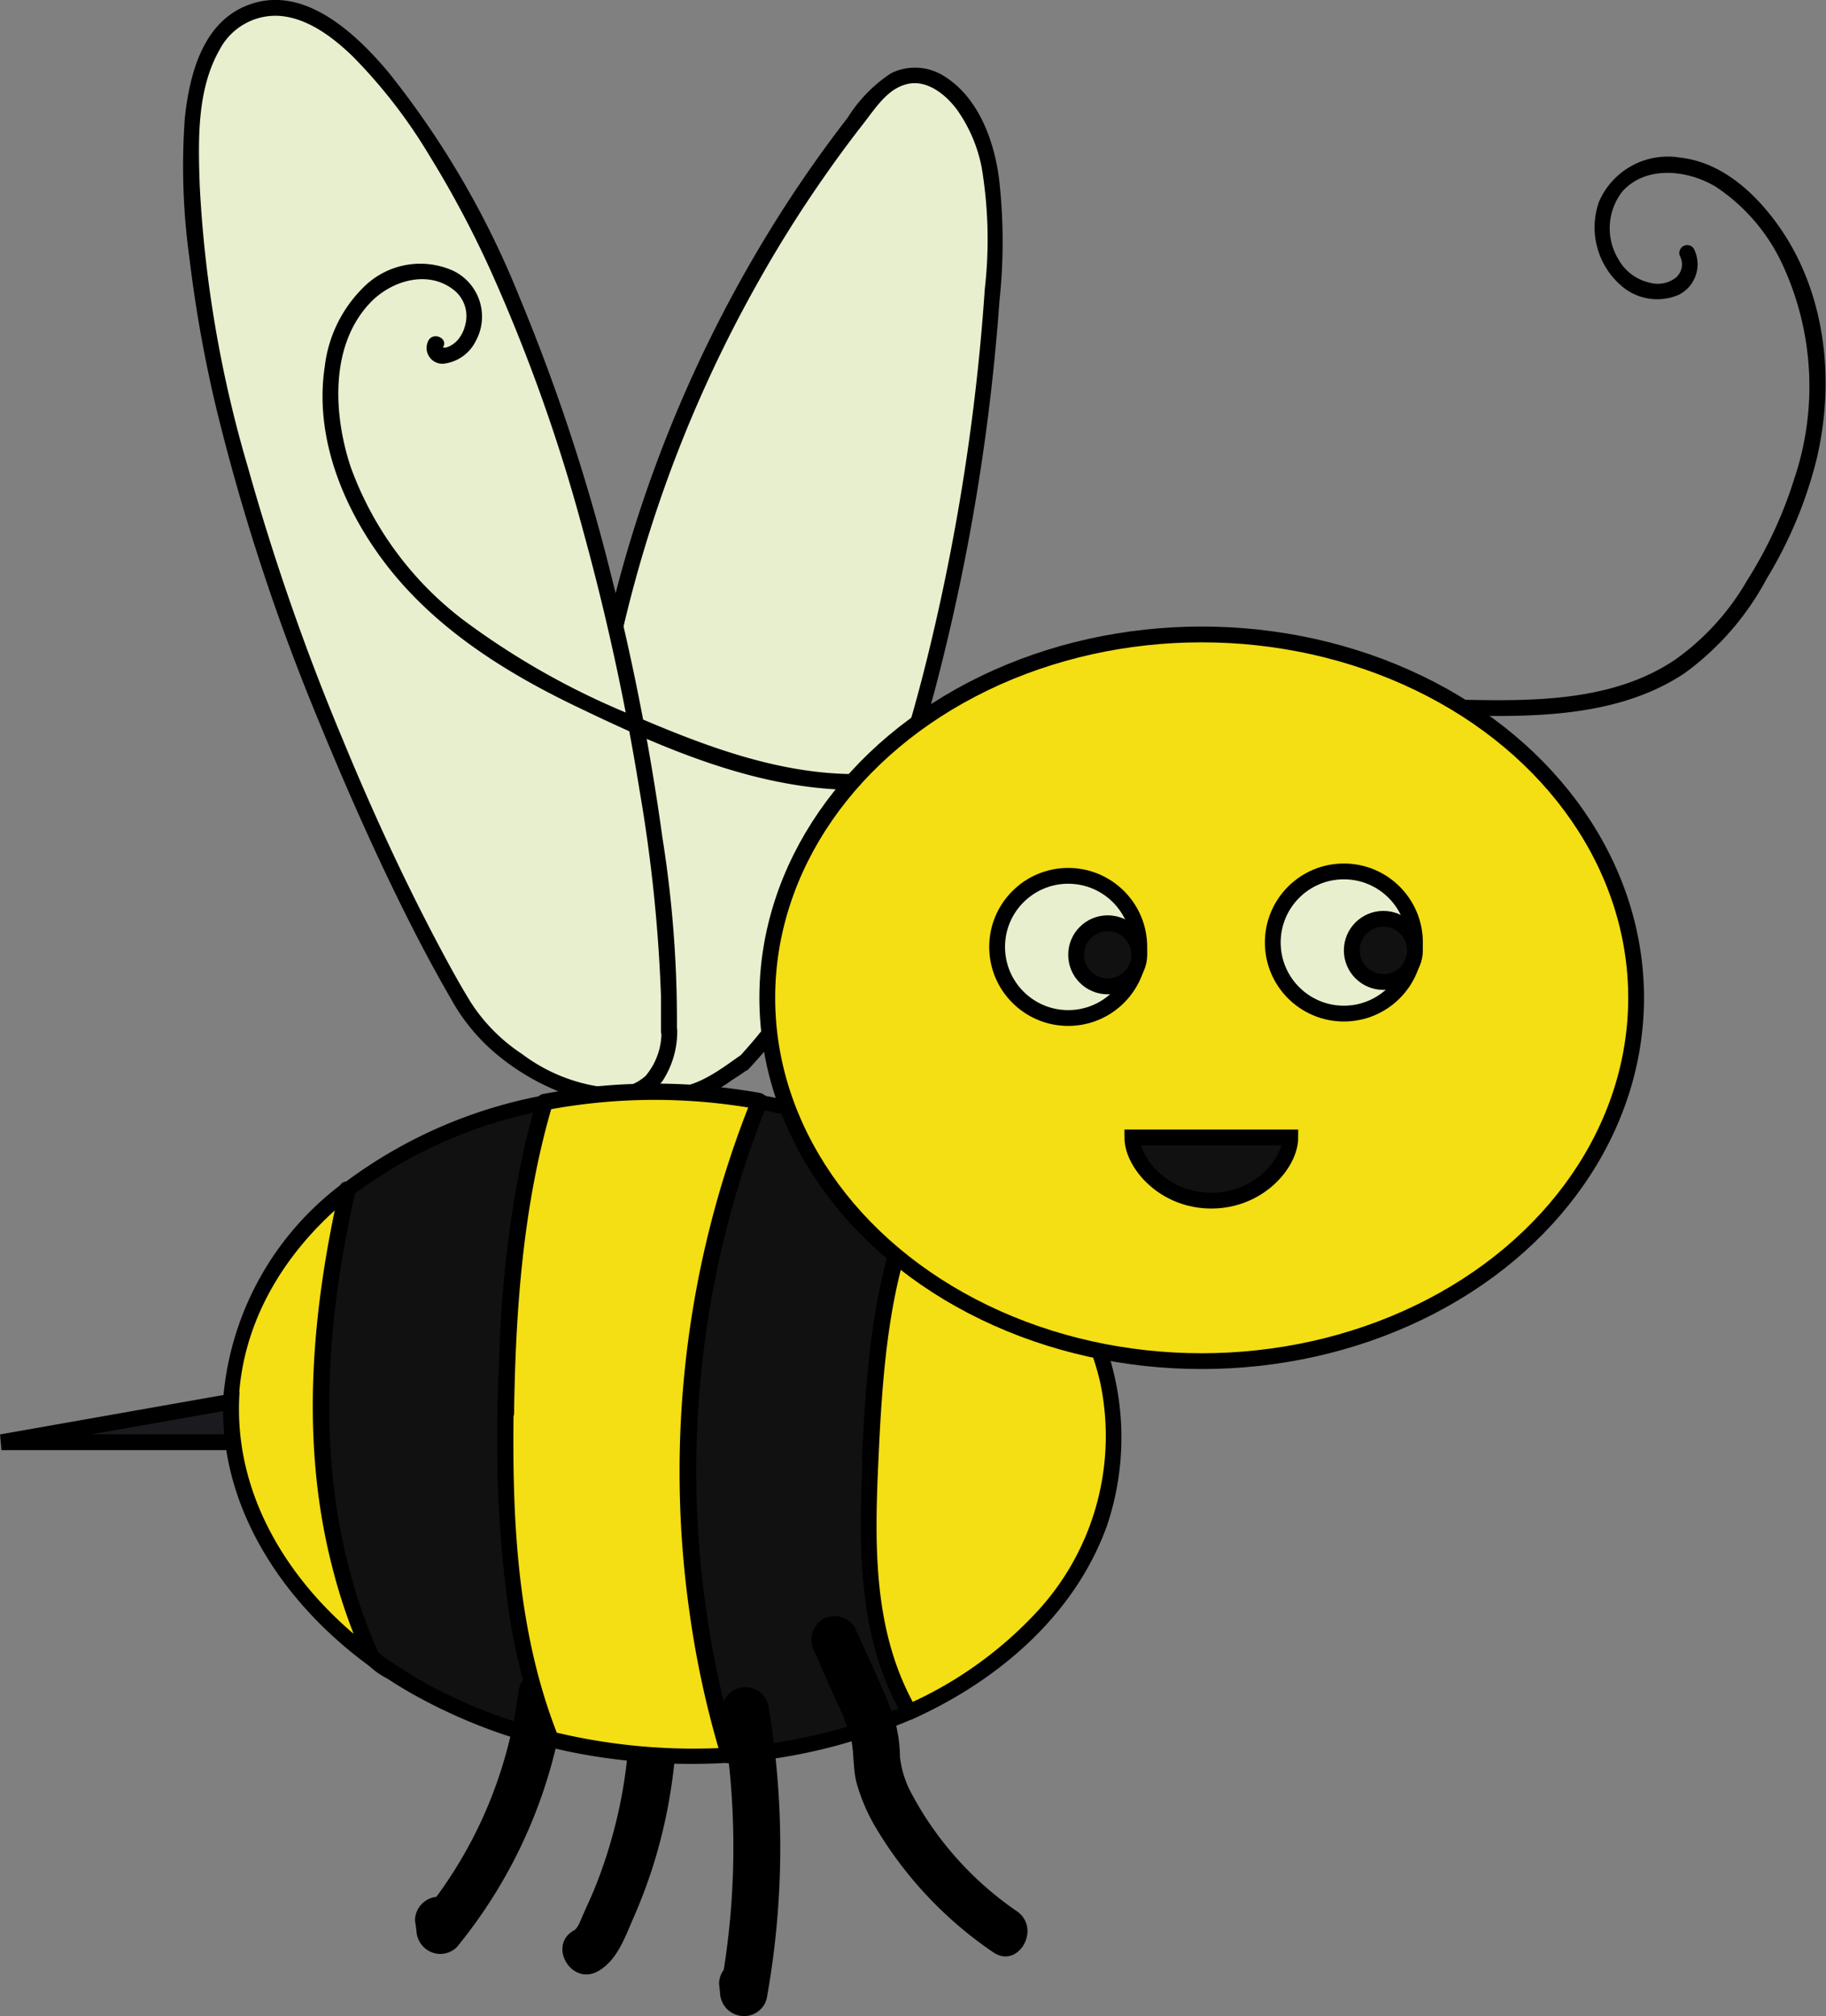 <svg xmlns="http://www.w3.org/2000/svg" viewBox="0 0 115.59 127.61"><rect x="0" y="0" width="115.59" height="127.61" fill="#808080" stroke="none"/><defs><style>.cls-1,.cls-6{fill:#e8efce;}.cls-2,.cls-7{fill:#111;}.cls-3,.cls-5{fill:#f4de14;}.cls-4{fill:#1b1a1e;}.cls-4,.cls-5,.cls-6,.cls-7{stroke:#000;stroke-miterlimit:10;}</style></defs><g id="Layer_2" data-name="Layer 2"><g id="Layer_1-2" data-name="Layer 1"><path class="cls-1" d="M47.06,67.3c11.61-12.51,15-37.54,15.8-49.38.25-3.67.4-7.59-1.49-10.75-.87-1.44-2.47-2.74-4.1-2.33a5,5,0,0,0-2.48,2A83.21,83.21,0,0,0,36.88,61.59c.1,2.51.49,5.34,2.5,6.86a5.19,5.19,0,0,0,5.79.07Z"/><path d="M47.41,67.65C53.59,61,57,52,59.27,43.33a134.11,134.11,0,0,0,4-24.3,35.2,35.2,0,0,0,0-7.47C63,9.08,62,6.21,59.78,4.83a3.43,3.43,0,0,0-3.38-.19,9.19,9.19,0,0,0-2.74,2.81,80.21,80.21,0,0,0-4.75,6.84A84.08,84.08,0,0,0,37.22,46.16c-.41,2.74-.68,5.51-.82,8.28a62.25,62.25,0,0,0,.06,8.42c.21,2.31.84,4.83,2.9,6.18a5.43,5.43,0,0,0,3.54.79,7.85,7.85,0,0,0,3.39-1.43c.34-.22.69-.44,1-.67.52-.37,0-1.24-.5-.87-1.32.93-2.72,2-4.38,2-2.73.09-4.25-2-4.75-4.48a34.75,34.75,0,0,1-.35-7.63,79.7,79.7,0,0,1,.57-8.17,83.06,83.06,0,0,1,10-30.53q1.95-3.5,4.23-6.77c.8-1.15,1.62-2.27,2.48-3.37s1.58-2.29,2.84-2.59S59.9,6,60.62,7a9.44,9.44,0,0,1,1.52,3.59,27.58,27.58,0,0,1,.2,7.7,136.26,136.26,0,0,1-3.47,22.64c-2,8.34-5,16.89-10.23,23.77-.61.8-1.26,1.56-1.93,2.29C46.27,67.41,47,68.12,47.41,67.65Z"/><path d="M92,45.28c4.9.12,10.34.17,14.6-2.64a17.64,17.64,0,0,0,5.23-6A27.12,27.12,0,0,0,115,29.05c1.19-5.06.57-10.72-2.59-15-1.48-2-3.54-3.81-6.1-4.08a4.74,4.74,0,0,0-5.09,2.8,4.88,4.88,0,0,0,1.56,5.44,3.45,3.45,0,0,0,3.49.45,2.16,2.16,0,0,0,.94-2.94.5.5,0,0,0-.86.5,1.11,1.11,0,0,1-.26,1.35,1.86,1.86,0,0,1-1.63.33,3,3,0,0,1-2-1.47,3.78,3.78,0,0,1,.24-4.31c1.51-1.68,4.15-1.36,5.91-.3a11.88,11.88,0,0,1,4.26,5,18.32,18.32,0,0,1,.72,13.46,27.15,27.15,0,0,1-3,6.47,15.78,15.78,0,0,1-4.54,5C102,44.49,96.77,44.39,92,44.28a.5.5,0,0,0,0,1Z"/><path class="cls-1" d="M42.35,65.22c.36-11.55-5.59-46.12-18.62-60.88-2-2.27-4.9-4.58-7.76-3.59s-3.74,4.83-3.85,8C11.4,29.82,26.79,60,29.89,64.45,32.37,68,42.1,73.1,42.35,65.22Z"/><path d="M42.85,65.22A73.78,73.78,0,0,0,41.93,53a151.19,151.19,0,0,0-3.28-16.73A123,123,0,0,0,32.88,18.8,56.2,56.2,0,0,0,24.61,4.6C22.56,2.15,19.26-1,15.76.3,12.84,1.36,12,4.69,11.7,7.47A42.33,42.33,0,0,0,12,16.4a83.67,83.67,0,0,0,1.69,9.44,134.85,134.85,0,0,0,5.91,18.39c2,4.93,4.11,9.79,6.52,14.52.77,1.51,1.57,3,2.43,4.48a12.29,12.29,0,0,0,2.58,3.24,14.73,14.73,0,0,0,5.77,3.14c1.78.46,3.9.4,5.07-1.23a5.75,5.75,0,0,0,.9-3.16c0-.65-1-.64-1,0a4.26,4.26,0,0,1-1,2.88,3,3,0,0,1-2.18.77,10.83,10.83,0,0,1-5.64-2.15,11.14,11.14,0,0,1-3.22-3.23c-.74-1.19-1.41-2.43-2.07-3.67-2.23-4.21-4.23-8.56-6.06-13a147.61,147.61,0,0,1-6-17.22,76.68,76.68,0,0,1-3.06-17.91c-.09-2.79-.19-6,1.26-8.54A4,4,0,0,1,17.59,1c1.82.09,3.45,1.33,4.72,2.55a33.08,33.08,0,0,1,4.85,6.26A65.2,65.2,0,0,1,31,17a108.47,108.47,0,0,1,5.89,16.51A154.4,154.4,0,0,1,40.48,50a97.18,97.18,0,0,1,1.36,13c0,.75,0,1.51,0,2.26S42.83,65.86,42.85,65.22Z"/><path class="cls-2" d="M48.05,69.71a34.11,34.11,0,0,1,11.05,4A24.31,24.31,0,0,0,56.87,79a56.11,56.11,0,0,0-1.76,13.37,43,43,0,0,0,.41,10.57,18.1,18.1,0,0,0,2,5.46,33.6,33.6,0,0,1-11.39,2.75A62.58,62.58,0,0,1,48.05,69.71Z"/><path d="M47.92,70.2a34,34,0,0,1,10.92,3.94l-.17-.68A33.21,33.21,0,0,0,55,86.89c-.21,2.37-.33,4.75-.41,7.13a44.35,44.35,0,0,0,.21,7.29,19.72,19.72,0,0,0,2.38,7.31l.18-.68a33.47,33.47,0,0,1-11.14,2.68l.48.36a62.23,62.23,0,0,1,1.88-41.13c.24-.6-.72-.86-1-.27a63.31,63.31,0,0,0-3.91,32.56,60.25,60.25,0,0,0,2,9.11.51.51,0,0,0,.48.37,34.67,34.67,0,0,0,11.64-2.82.51.51,0,0,0,.18-.69c-2.31-4-2.61-8.69-2.48-13.24a71.46,71.46,0,0,1,1.31-13.7A25.86,25.86,0,0,1,59.53,74a.5.5,0,0,0-.18-.68,34.77,34.77,0,0,0-11.17-4C47.55,69.12,47.28,70.08,47.92,70.2Z"/><path class="cls-3" d="M55.11,92.34A56.11,56.11,0,0,1,56.87,79a24.31,24.31,0,0,1,2.23-5.26C66.44,78,71,84.8,70.5,92.13c-.5,7-5.57,12.94-12.94,16.24a18.1,18.1,0,0,1-2-5.46A43,43,0,0,1,55.11,92.34Z"/><path d="M55.61,92.34c.29-6.3.75-12.77,3.92-18.38l-.69.18c5,3,9.42,7.49,10.79,13.3a16.38,16.38,0,0,1-4.24,14.85,25,25,0,0,1-8.08,5.65l.68.17c-2.76-4.8-2.63-10.41-2.38-15.77,0-.65-1-.65-1,0-.26,5.54-.33,11.31,2.52,16.28a.51.51,0,0,0,.68.18c5.38-2.43,10.23-6.56,12.27-12.24a17.51,17.51,0,0,0-2.77-16.3,26.38,26.38,0,0,0-8-7,.5.5,0,0,0-.68.18c-3.26,5.76-3.76,12.4-4.06,18.88C54.58,93,55.58,93,55.61,92.34Z"/><polygon class="cls-4" points="0.09 91.29 17.09 91.29 17.09 88.29 0.09 91.29"/><path class="cls-2" d="M22,75.29a29.33,29.33,0,0,1,12.5-5.51C32.61,76.09,32.14,82.85,32,89.49c-.1,7,.29,14.29,2.87,20.65A32.29,32.29,0,0,1,23.57,105a37.88,37.88,0,0,1-3.26-14.7A59.87,59.87,0,0,1,22,75.29Z"/><path d="M22.35,75.64a29.18,29.18,0,0,1,12.28-5.38L34,69.65a66.15,66.15,0,0,0-2.38,16.2,86,86,0,0,0,.55,15.88,38.11,38.11,0,0,0,2.24,8.54l.61-.61a33.5,33.5,0,0,1-7.39-2.74A30.47,30.47,0,0,1,24.48,105a1.81,1.81,0,0,1-.57-.49,6.15,6.15,0,0,1-.44-1c-.27-.66-.51-1.33-.74-2a41.61,41.61,0,0,1-1.79-16.37,66.44,66.44,0,0,1,1.54-9.72c.14-.63-.82-.9-1-.27A57.45,57.45,0,0,0,20,93a38.89,38.89,0,0,0,1.66,8.34c.2.64.43,1.28.67,1.91a9,9,0,0,0,.84,2,4.88,4.88,0,0,0,1.34,1c.57.37,1.15.73,1.75,1.06a34.11,34.11,0,0,0,8.55,3.33c.33.09.76-.24.61-.61a44.91,44.91,0,0,1-2.8-15.14,104.78,104.78,0,0,1,.57-15.94,54.41,54.41,0,0,1,1.82-9,.51.51,0,0,0-.62-.61,30.17,30.17,0,0,0-12.72,5.63C21.13,75.33,21.85,76,22.35,75.64Z"/><path class="cls-3" d="M14.64,88.19c.36-5.08,3.1-9.56,7.36-12.9a59.87,59.87,0,0,0-1.69,15A37.88,37.88,0,0,0,23.57,105C17.69,100.72,14.18,94.66,14.64,88.19Z"/><path d="M15.14,88.19c.39-5.09,3.28-9.44,7.21-12.55l-.84-.49C19.73,83,19,91.19,21,99.07a35.65,35.65,0,0,0,2.16,6.18l.68-.68c-5.23-3.84-9.11-9.7-8.68-16.38,0-.65-1-.64-1,0-.46,7,3.67,13.21,9.18,17.24.45.33.86-.28.68-.68-4.2-9.25-3.72-19.64-1.52-29.33a.51.51,0,0,0-.84-.49,18.92,18.92,0,0,0-7.5,13.26C14.09,88.83,15.09,88.82,15.14,88.19Z"/><path d="M54.18,49c-4.74,0-9.25-1.66-13.56-3.49a48.32,48.32,0,0,1-11.31-6.28,21.25,21.25,0,0,1-7.11-9.67c-1.09-3.29-1.34-7.67,1.22-10.38,1.28-1.36,3.53-2.1,5.18-.92a2.11,2.11,0,0,1,.85,2.31,2.24,2.24,0,0,1-.52,1,1.77,1.77,0,0,1-.5.36l-.19.07-.21,0c-.1,0-.09,0,0,0,.37-.53-.5-1-.87-.51A1,1,0,0,0,28.23,23a2.6,2.6,0,0,0,1.88-1.4,3.22,3.22,0,0,0-1.42-4.46,5.08,5.08,0,0,0-5.44.82,8.4,8.4,0,0,0-2.69,5.23c-.7,4.58,1.26,9.22,4.05,12.76,3.16,4,7.59,6.74,12.14,8.9C42.17,47.46,48.08,50,54.18,50a.5.5,0,0,0,0-1Z"/><ellipse class="cls-5" cx="76.07" cy="63.16" rx="27.5" ry="23"/><circle class="cls-6" cx="85.07" cy="59.66" r="4.5"/><circle class="cls-7" cx="87.57" cy="60.16" r="2"/><circle class="cls-6" cx="67.62" cy="59.94" r="4.5"/><circle class="cls-7" cx="70.12" cy="60.44" r="2"/><path d="M51.58,104.58l1.31,3a13.22,13.22,0,0,1,1,2.56c.18.9.1,1.83.34,2.74a11.82,11.82,0,0,0,1.14,2.69,25,25,0,0,0,7.49,8c1.59,1.11,3.09-1.49,1.51-2.59a21,21,0,0,1-6.71-7.53,6.34,6.34,0,0,1-.69-2.24,9,9,0,0,0-.42-2.62c-.71-1.88-1.61-3.71-2.42-5.55a1.51,1.51,0,0,0-2.05-.54,1.53,1.53,0,0,0-.54,2Z"/><path d="M45.73,108.65a49.73,49.73,0,0,1-.09,17.08l2.94.4-.06-.55a1.54,1.54,0,0,0-1.5-1.5,1.5,1.5,0,0,0-1.5,1.5l.06.55a1.52,1.52,0,0,0,1.3,1.47,1.48,1.48,0,0,0,1.65-1.07,53.76,53.76,0,0,0,.09-18.68,1.51,1.51,0,0,0-1.84-1,1.53,1.53,0,0,0-1.05,1.85Z"/><path d="M32.8,107.2a27.74,27.74,0,0,1-6,13.93l2.56,1.06-.09-.63a1.54,1.54,0,0,0-1.5-1.5,1.52,1.52,0,0,0-1.5,1.5l.09.63a1.54,1.54,0,0,0,.92,1.37,1.49,1.49,0,0,0,1.64-.31,31.45,31.45,0,0,0,6.88-16,1.51,1.51,0,0,0-1.5-1.5,1.54,1.54,0,0,0-1.5,1.5Z"/><path d="M39.85,109.09a30,30,0,0,1-1.05,7,30.39,30.39,0,0,1-1.16,3.45c-.21.52-.44,1-.68,1.55-.15.3-.34.94-.62,1.1-1.69.93-.18,3.53,1.51,2.59,1.21-.67,1.72-2.17,2.24-3.36a32.46,32.46,0,0,0,1.46-4,33.19,33.19,0,0,0,1.3-8.34c.07-1.93-2.93-1.93-3,0Z"/><path class="cls-3" d="M32,89.49c.1-6.64.57-13.4,2.46-19.71a36.59,36.59,0,0,1,9.55-.57,39.36,39.36,0,0,1,4,.5,62.58,62.58,0,0,0-1.88,41.41,36.91,36.91,0,0,1-11.26-1C32.33,103.78,31.94,96.46,32,89.49Z"/><path d="M32.54,89.49c.1-6.59.56-13.23,2.44-19.58l-.35.35a36.65,36.65,0,0,1,13.29-.06l-.35-.62a63.31,63.31,0,0,0-3.91,32.56,60.25,60.25,0,0,0,2,9.11l.48-.63a37.56,37.56,0,0,1-11.13-1l.35.35c-2.6-6.5-2.94-13.61-2.85-20.52a.5.5,0,0,0-1,0,74.08,74.08,0,0,0,.74,12.8,39.64,39.64,0,0,0,1.5,6.24c.16.48.34,1,.53,1.44s.35.63.91.76c1,.24,2.1.44,3.16.59a39,39,0,0,0,7.79.3.51.51,0,0,0,.48-.64,62.23,62.23,0,0,1,1.88-41.13.5.5,0,0,0-.35-.62,38,38,0,0,0-13.82.07.47.47,0,0,0-.34.35c-1.91,6.42-2.38,13.16-2.48,19.84A.5.5,0,0,0,32.54,89.49Z"/><path class="cls-7" d="M81.68,72c0,1.65-2,4-5,4s-5-2.35-5-4Z"/></g></g></svg>